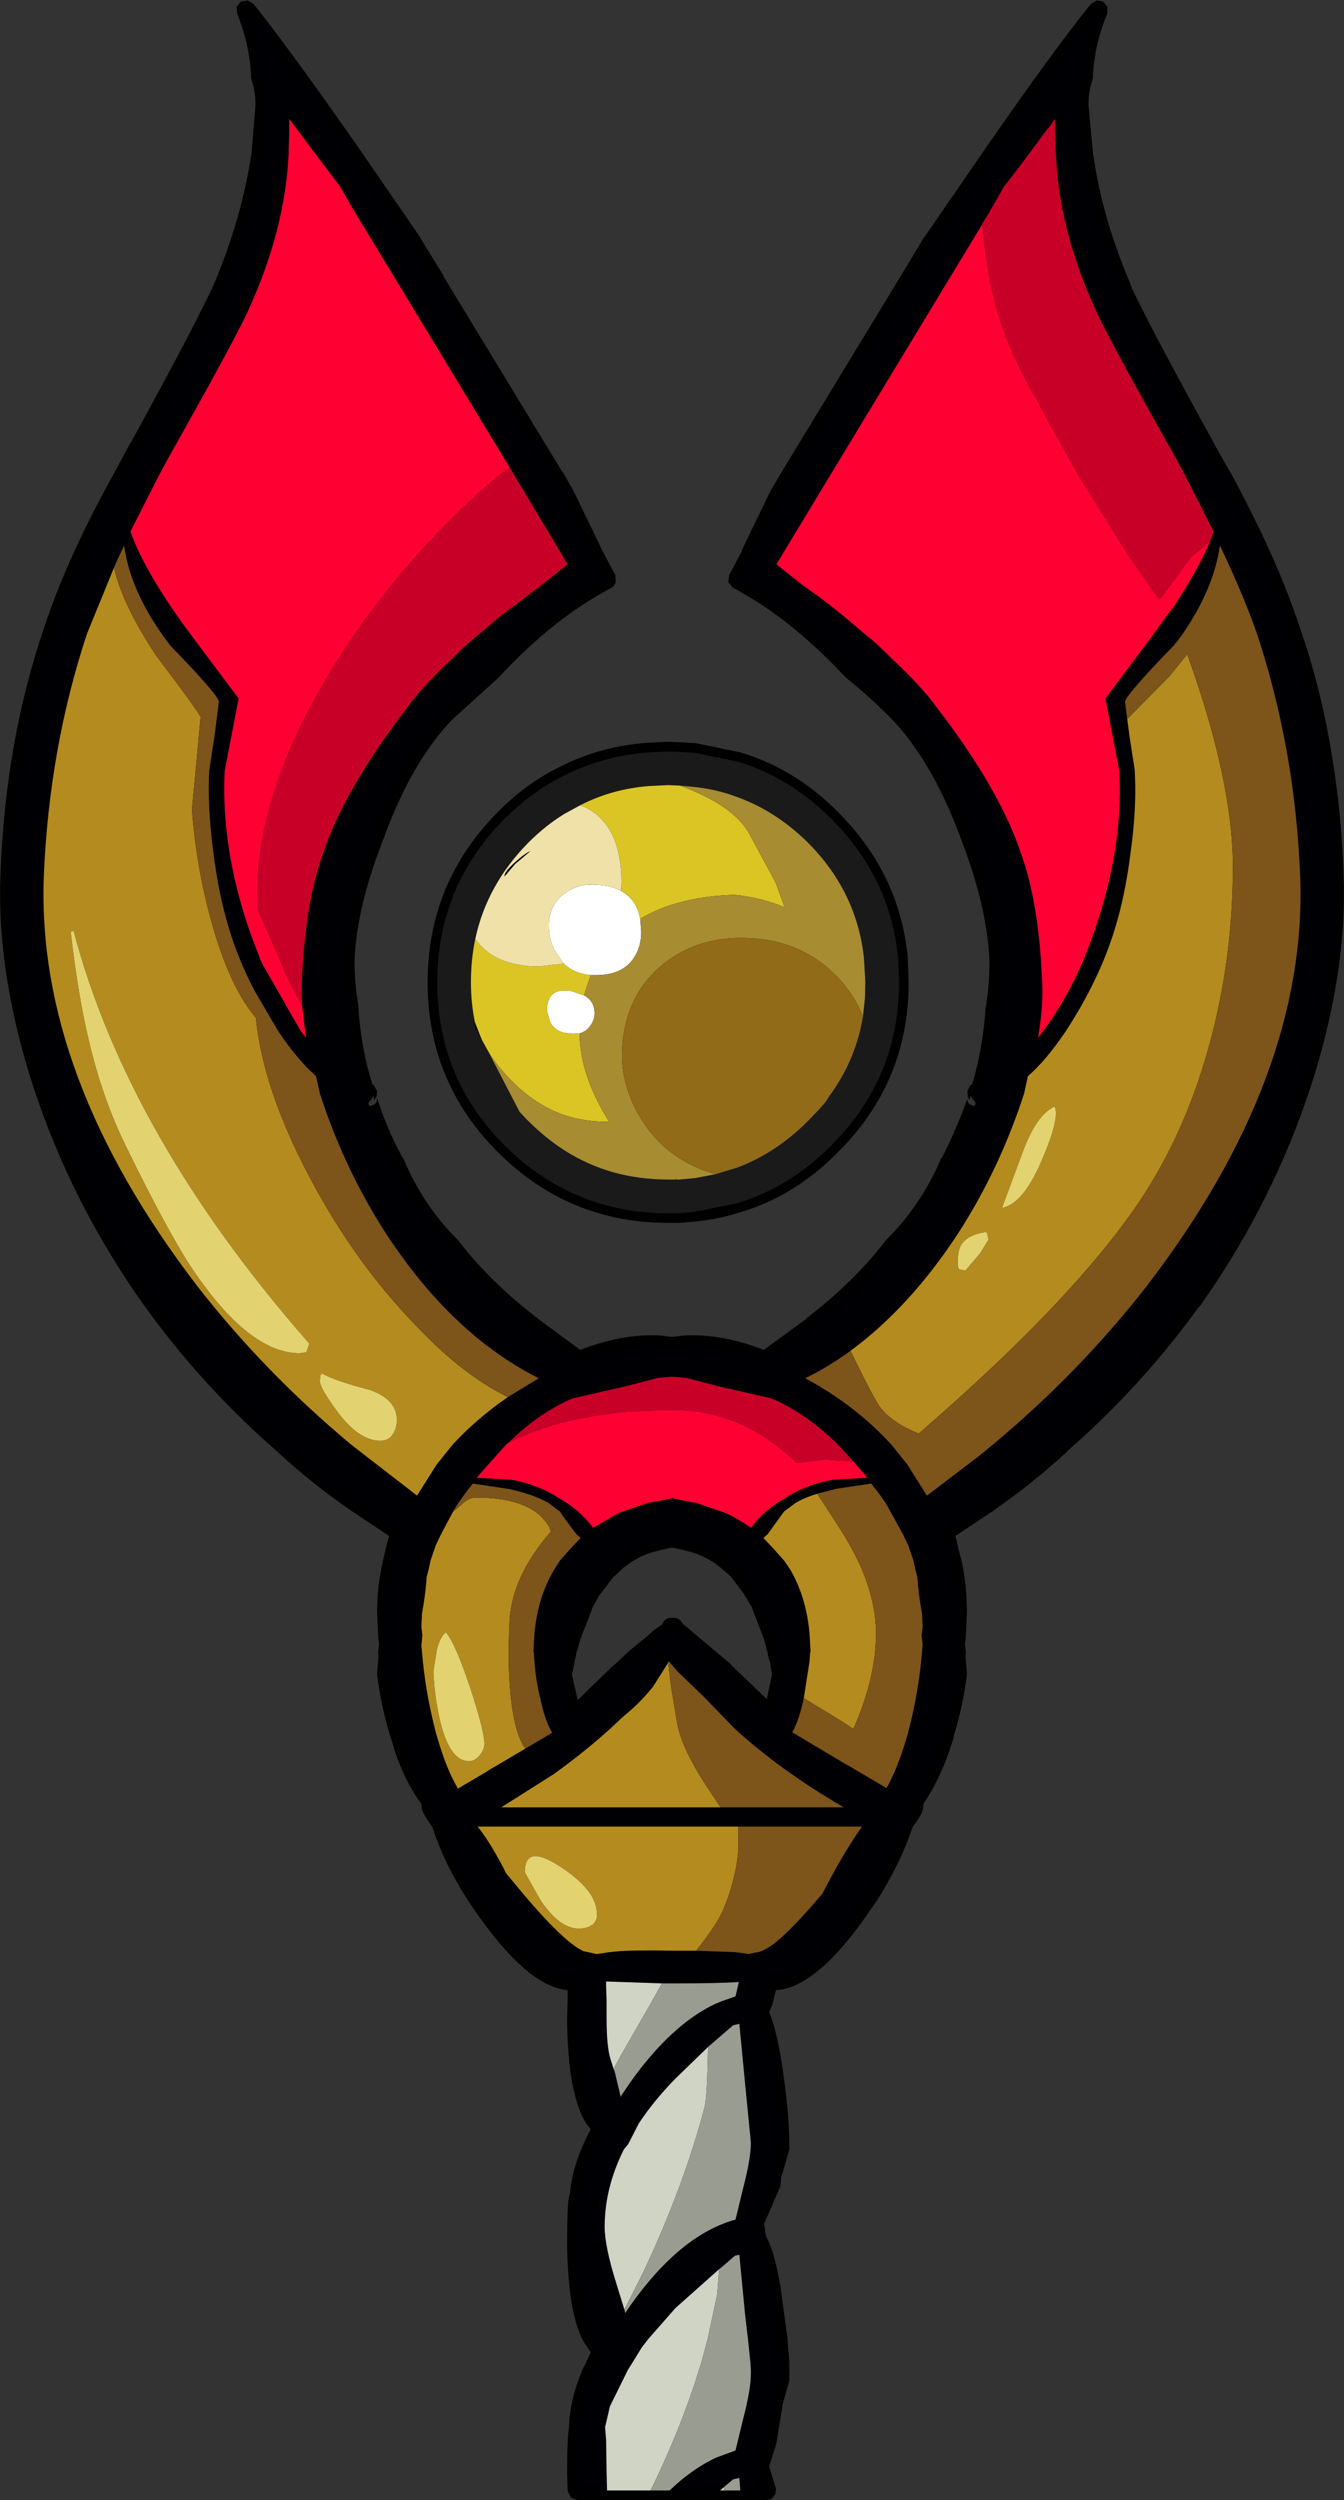 <?xml version="1.0" encoding="UTF-8" standalone="no"?>
<svg xmlns:ffdec="https://www.free-decompiler.com/flash" xmlns:xlink="http://www.w3.org/1999/xlink" ffdec:objectType="shape" height="259.85px" width="139.7px" xmlns="http://www.w3.org/2000/svg">
  <rect width="100%" height="100%" fill="#333333" stroke="none"/>
  <g transform="matrix(1.0, 0.0, 0.0, 1.0, 78.55, 418.05)">
    <path d="M35.0 -409.75 Q34.55 -408.4 34.6 -407.05 L35.05 -402.25 35.05 -402.2 Q36.0 -395.4 38.95 -388.55 L38.9 -388.55 Q40.75 -384.45 47.6 -372.05 L47.55 -372.1 49.1 -369.35 49.25 -369.1 49.35 -368.95 Q54.1 -360.2 56.45 -353.15 58.85 -346.35 60.0 -338.85 60.9 -333.2 61.1 -327.2 L61.1 -327.15 Q61.5 -317.65 58.15 -306.55 54.1 -293.45 46.1 -282.2 L46.05 -282.2 Q40.05 -273.9 32.3 -267.15 L32.35 -267.15 Q28.75 -263.85 24.65 -261.0 L20.75 -258.4 20.95 -257.7 20.9 -257.75 21.35 -256.0 21.35 -256.05 21.55 -255.1 21.55 -255.05 Q21.95 -252.9 21.95 -250.55 L21.85 -248.05 21.75 -247.1 21.85 -246.3 21.8 -245.85 21.85 -245.5 21.95 -244.15 21.95 -244.0 Q21.55 -240.7 20.55 -237.5 L20.6 -237.5 20.0 -235.7 Q18.85 -232.6 17.45 -230.6 L17.4 -230.3 Q17.5 -229.7 16.3 -228.15 15.05 -224.35 12.5 -220.35 L10.95 -218.15 Q6.0 -211.4 2.1 -211.2 L1.75 -209.8 1.75 -209.75 1.4 -208.9 Q2.05 -207.45 2.6 -204.25 3.5 -198.8 3.5 -194.9 L3.5 -194.65 2.65 -191.7 2.55 -190.75 1.9 -189.3 0.85 -186.85 0.9 -186.8 1.0 -186.2 0.95 -186.1 1.15 -185.45 Q1.95 -184.05 2.6 -180.25 L3.3 -175.0 3.3 -174.95 3.5 -172.55 3.5 -172.5 3.5 -171.7 3.5 -170.9 3.5 -170.65 2.8 -168.15 2.15 -164.1 1.4 -161.7 2.1 -159.4 2.05 -158.85 1.7 -158.35 1.15 -158.2 -18.55 -158.2 -19.2 -158.45 -19.55 -159.15 -19.6 -161.05 Q-19.6 -164.8 -19.4 -165.75 -19.35 -168.7 -17.85 -172.1 L-17.85 -172.05 -17.4 -173.0 -17.15 -173.55 -17.7 -174.4 -17.7 -174.35 Q-18.7 -175.9 -19.2 -179.1 -19.6 -182.0 -19.6 -185.05 -19.6 -188.8 -19.4 -189.75 L-19.3 -190.1 Q-19.05 -193.15 -17.15 -196.75 -18.55 -198.25 -19.2 -202.3 -19.6 -205.2 -19.6 -208.25 L-19.55 -210.1 -19.55 -210.15 -19.55 -211.2 Q-23.4 -211.55 -28.25 -218.15 -32.05 -223.25 -33.6 -228.15 -34.8 -229.75 -34.7 -230.3 L-34.75 -230.55 Q-36.25 -232.55 -37.4 -235.7 L-37.95 -237.5 Q-38.95 -240.7 -39.35 -244.0 L-39.35 -244.15 -39.25 -245.5 -39.2 -245.85 -39.25 -246.3 -39.15 -247.1 -39.25 -248.05 -39.35 -250.55 Q-39.35 -252.9 -38.9 -255.05 L-38.9 -255.1 -38.7 -256.05 -38.7 -256.0 -38.3 -257.75 -38.3 -257.7 -38.1 -258.4 -42.0 -261.0 Q-46.15 -263.85 -49.7 -267.15 -57.45 -273.9 -63.45 -282.2 -71.5 -293.45 -75.55 -306.55 -78.9 -317.65 -78.5 -327.15 -78.0 -341.15 -73.85 -353.15 -71.5 -360.2 -66.65 -368.95 L-64.95 -372.1 -64.95 -372.05 Q-58.15 -384.45 -56.3 -388.55 -53.4 -395.4 -52.4 -402.2 L-52.0 -407.0 -52.0 -407.05 Q-51.95 -408.4 -52.4 -409.75 L-52.45 -410.0 Q-52.55 -413.25 -53.9 -416.65 L-53.95 -417.35 -53.5 -417.9 -52.8 -418.0 -52.2 -417.65 Q-48.55 -413.1 -41.25 -402.65 L-34.85 -393.35 -34.85 -393.3 -32.45 -389.4 -32.5 -389.4 -20.1 -369.0 -20.05 -369.0 -18.9 -366.95 -18.85 -366.85 -16.0 -360.95 -15.9 -360.75 -14.6 -358.3 -14.55 -357.55 Q-14.65 -357.15 -15.0 -356.95 -20.95 -353.85 -26.65 -347.7 L-26.75 -347.6 -31.55 -343.25 Q-35.65 -339.0 -38.55 -331.25 L-38.55 -331.2 Q-41.45 -324.0 -41.7 -318.25 L-41.7 -318.2 Q-41.7 -315.8 -41.3 -313.55 L-41.3 -313.45 Q-41.05 -309.2 -39.85 -305.35 L-39.7 -305.25 -39.35 -304.65 -39.4 -304.15 -39.4 -304.1 -39.45 -304.05 -39.5 -303.95 -39.65 -303.7 -39.7 -304.15 -40.5 -303.1 -40.15 -303.1 Q-39.3 -303.2 -39.35 -303.9 -38.35 -300.75 -36.75 -297.8 L-36.6 -297.6 Q-34.6 -292.8 -31.0 -289.2 L-30.9 -289.1 Q-27.65 -284.85 -22.7 -281.05 L-22.65 -281.0 -18.25 -277.75 Q-13.8 -279.45 -10.0 -279.25 L-9.95 -279.25 -8.7 -279.1 -7.4 -279.25 Q-3.6 -279.45 0.85 -277.75 L5.3 -281.0 5.3 -281.05 Q10.25 -284.85 13.5 -289.1 L13.6 -289.2 Q17.2 -292.8 19.25 -297.6 L19.4 -297.8 Q20.9 -300.75 22.0 -303.85 21.95 -303.2 22.8 -303.1 L23.1 -303.1 22.3 -304.15 22.25 -303.7 22.1 -303.95 22.05 -304.05 22.05 -304.1 22.05 -304.15 22.0 -304.65 22.3 -305.25 22.5 -305.35 Q23.65 -309.2 23.9 -313.45 L23.95 -313.55 Q24.3 -315.8 24.3 -318.2 24.05 -323.95 21.2 -331.2 L21.2 -331.25 Q18.25 -339.0 14.2 -343.25 11.9 -345.6 9.4 -347.6 L9.3 -347.7 Q3.55 -353.85 -2.35 -356.95 L-2.85 -357.55 -2.75 -358.3 -1.45 -360.75 -1.4 -360.95 1.45 -366.85 1.5 -366.95 2.7 -369.0 15.1 -389.4 17.45 -393.3 17.5 -393.35 23.9 -402.65 Q31.15 -413.1 34.85 -417.65 L35.45 -418.0 36.1 -417.9 36.55 -417.35 36.55 -416.65 Q35.15 -413.25 35.05 -410.0 L35.0 -409.75 M30.2 -406.5 L30.75 -406.45 30.9 -406.4 30.8 -406.5 30.3 -406.85 30.2 -406.5 M15.9 -315.95 Q15.9 -305.6 8.55 -298.3 4.1 -293.75 -1.6 -292.05 -3.8 -291.35 -6.15 -291.1 L-7.85 -290.95 -7.9 -290.95 -9.1 -290.95 Q-15.25 -290.95 -20.35 -293.55 -23.85 -295.35 -26.8 -298.3 -34.1 -305.6 -34.1 -315.95 -34.1 -326.3 -26.8 -333.65 -23.85 -336.65 -20.35 -338.35 -16.15 -340.5 -11.2 -340.85 L-9.1 -340.95 -7.9 -340.9 -7.8 -340.9 -6.2 -340.8 -1.6 -339.85 Q4.1 -338.15 8.55 -333.65 14.95 -327.25 15.8 -318.6 L15.8 -318.55 15.9 -315.95 M0.8 -247.85 L-0.3 -250.7 -0.4 -251.0 -1.15 -252.25 -1.15 -252.3 -2.6 -254.2 -3.75 -255.2 Q-5.4 -256.5 -7.4 -256.9 L-7.5 -256.95 -8.7 -257.2 -9.85 -256.95 -10.0 -256.9 Q-12.0 -256.5 -13.6 -255.2 L-13.65 -255.2 -14.7 -254.2 -14.75 -254.2 -16.2 -252.3 -16.25 -252.25 -16.95 -251.0 -17.05 -250.7 -18.15 -247.85 -18.2 -247.75 -18.65 -246.2 -18.7 -245.9 -18.85 -245.2 -18.85 -245.15 -19.1 -244.0 -18.5 -241.35 -14.75 -245.0 -14.7 -245.0 -13.15 -246.45 -10.8 -248.4 -10.8 -248.45 -9.75 -249.2 -9.5 -249.6 Q-9.2 -249.9 -8.8 -249.9 L-8.65 -249.9 -8.5 -249.9 Q-8.1 -249.9 -7.8 -249.6 L-7.55 -249.25 -2.55 -245.05 -2.55 -245.0 1.15 -241.45 1.7 -244.0 1.5 -245.15 1.5 -245.2 1.3 -245.9 1.25 -246.2 0.85 -247.75 0.8 -247.85 M-48.15 -406.5 L-48.15 -406.45 -48.25 -406.4 -48.15 -406.45 -48.1 -406.45 -47.6 -406.5 -47.7 -406.85 -48.15 -406.5 M-7.75 -294.75 L-8.3 -296.15 -8.85 -294.8 -8.35 -294.55 -7.75 -294.75 M-17.05 -250.85 L-17.0 -250.95 -17.0 -250.9 -17.05 -250.85 M-0.35 -250.85 L-0.35 -250.9 -0.4 -250.95 -0.35 -250.85" fill="#000000" fill-rule="evenodd" stroke="none"/>
    <path d="M-15.45 -159.2 L-18.55 -159.2 -18.6 -161.05 Q-18.6 -165.0 -18.4 -165.7 -18.35 -168.45 -16.95 -171.7 L-16.55 -172.5 -15.9 -173.85 Q-16.45 -174.15 -16.85 -174.9 -17.75 -176.3 -18.2 -179.25 -18.6 -182.1 -18.6 -185.05 -18.6 -189.0 -18.4 -189.7 L-18.35 -189.9 Q-18.05 -193.1 -15.9 -197.05 -17.5 -198.0 -18.2 -202.45 -18.6 -205.3 -18.6 -208.25 L-18.55 -210.1 -18.5 -212.25 -19.0 -212.2 Q-22.65 -212.2 -27.45 -218.75 -31.2 -223.8 -32.7 -228.65 -33.7 -229.9 -33.7 -230.3 L-33.45 -230.5 Q-35.15 -232.5 -36.45 -236.05 L-37.0 -237.8 Q-37.95 -240.9 -38.35 -244.15 L-38.25 -245.4 -38.2 -245.9 -38.25 -246.3 -38.15 -247.1 -38.25 -248.15 -38.35 -250.55 Q-38.35 -252.8 -37.95 -254.9 L-37.75 -255.85 -37.35 -257.45 -37.0 -258.6 -36.9 -258.8 Q-39.25 -260.25 -41.45 -261.85 -45.5 -264.65 -49.05 -267.9 -56.7 -274.55 -62.65 -282.8 -70.6 -293.9 -74.6 -306.85 -77.9 -317.8 -77.5 -327.15 -77.0 -340.95 -72.9 -352.85 -70.55 -359.8 -65.8 -368.5 L-64.1 -371.6 Q-57.25 -384.05 -55.4 -388.15 -52.4 -395.15 -51.4 -402.1 L-51.0 -407.0 Q-50.95 -408.5 -51.45 -410.05 -51.55 -413.45 -53.0 -417.05 -49.35 -412.5 -42.1 -402.1 L-35.7 -392.8 -33.35 -388.9 -20.95 -368.5 -19.75 -366.45 -16.9 -360.5 -16.85 -360.35 -15.5 -357.85 Q-21.55 -354.65 -27.4 -348.4 L-32.3 -343.95 Q-36.5 -339.6 -39.5 -331.6 -42.45 -324.15 -42.7 -318.25 -42.7 -315.75 -42.3 -313.4 -42.05 -308.8 -40.7 -304.65 -40.6 -304.5 -40.35 -304.5 L-40.5 -304.25 Q-40.35 -304.1 -40.5 -304.1 -39.35 -300.55 -37.6 -297.25 L-37.55 -297.2 Q-35.45 -292.25 -31.7 -288.5 -28.35 -284.15 -23.3 -280.25 L-18.35 -276.65 Q-13.85 -278.45 -10.05 -278.25 L-8.7 -278.1 -7.35 -278.25 Q-3.55 -278.45 0.95 -276.65 L5.9 -280.25 Q10.95 -284.15 14.3 -288.5 18.05 -292.25 20.15 -297.2 L20.2 -297.25 Q21.95 -300.55 23.1 -304.1 22.95 -304.1 23.1 -304.25 L22.95 -304.5 Q23.2 -304.5 23.3 -304.65 24.65 -308.8 24.9 -313.4 25.3 -315.75 25.3 -318.25 25.05 -324.15 22.1 -331.6 19.1 -339.6 14.9 -343.95 L10.0 -348.4 Q4.15 -354.65 -1.9 -357.85 L-0.55 -360.35 -0.5 -360.5 2.35 -366.45 3.55 -368.5 15.95 -388.9 18.3 -392.8 24.7 -402.1 Q31.95 -412.5 35.6 -417.05 34.15 -413.45 34.05 -410.05 33.55 -408.5 33.6 -407.0 L34.05 -402.1 Q35.0 -395.15 38.0 -388.15 39.85 -384.05 46.7 -371.6 L48.2 -368.9 48.45 -368.5 Q53.15 -359.8 55.5 -352.85 57.85 -346.1 59.0 -338.7 59.9 -333.1 60.1 -327.15 60.5 -317.8 57.2 -306.85 53.2 -293.9 45.25 -282.8 39.3 -274.55 31.65 -267.9 28.1 -264.65 24.05 -261.85 L19.5 -258.8 19.6 -258.6 19.95 -257.45 20.35 -255.85 20.55 -254.9 Q20.95 -252.8 20.95 -250.55 L20.85 -248.15 20.75 -247.1 20.85 -246.3 20.8 -245.9 20.85 -245.4 20.95 -244.15 Q20.55 -240.9 19.6 -237.8 L19.05 -236.05 Q17.75 -232.55 16.1 -230.55 L16.4 -230.3 Q16.4 -229.9 15.4 -228.65 14.2 -224.85 11.65 -220.9 L10.15 -218.75 Q5.35 -212.2 1.7 -212.2 L1.3 -212.2 1.15 -211.55 0.8 -210.1 0.3 -208.9 Q1.0 -207.55 1.6 -204.1 2.5 -198.75 2.5 -194.9 L1.65 -191.85 1.55 -191.0 0.95 -189.7 Q0.1 -187.25 -0.5 -186.65 L-0.5 -186.6 0.0 -186.4 -0.2 -186.2 0.25 -185.0 Q1.0 -183.7 1.6 -180.1 L2.3 -174.9 2.5 -172.5 2.5 -171.7 2.5 -170.9 1.8 -168.3 1.15 -164.35 0.3 -161.7 1.15 -159.2 -1.6 -159.2 -1.7 -160.5 -2.35 -160.35 -3.3 -159.55 -3.7 -159.2 -8.95 -159.2 Q-6.6 -161.45 -4.15 -162.6 L-2.1 -163.35 -1.3 -166.65 Q-0.5 -169.7 -0.5 -171.35 L-0.5 -171.7 -0.55 -172.5 -0.8 -174.9 -1.1 -177.45 -1.7 -183.7 -2.15 -183.6 -2.8 -183.05 -2.9 -182.95 -3.55 -182.4 -3.8 -182.2 -8.35 -178.15 -11.2 -174.9 -11.85 -174.05 -12.8 -172.5 -13.3 -171.7 -15.15 -167.95 -15.65 -165.8 -15.65 -165.7 -15.55 -164.45 -15.5 -161.15 -15.45 -159.2 M47.25 -361.85 L47.6 -362.8 44.7 -368.5 44.5 -368.9 43.6 -370.55 Q36.5 -383.15 35.25 -386.0 31.5 -394.3 31.2 -402.1 L31.15 -402.6 31.1 -405.7 30.55 -404.9 30.4 -404.75 27.2 -400.45 25.8 -398.65 24.6 -396.55 23.95 -395.45 23.55 -394.8 23.55 -394.75 7.65 -368.5 2.15 -359.4 4.85 -357.25 Q7.1 -355.7 9.15 -354.0 L12.6 -351.1 14.25 -349.5 Q17.25 -346.7 18.95 -344.35 25.45 -335.85 27.6 -329.25 29.5 -324.05 29.8 -315.35 29.85 -313.2 29.35 -310.2 32.8 -314.5 35.0 -320.7 37.95 -328.9 37.85 -336.5 L37.8 -337.9 36.35 -345.45 41.1 -351.8 42.95 -354.35 43.2 -354.65 43.35 -354.85 Q45.95 -358.75 47.25 -361.85 M30.7 -406.4 L31.05 -406.7 31.1 -406.95 30.7 -406.4 M9.85 -277.65 Q7.6 -276.0 5.15 -274.8 10.35 -272.0 14.1 -267.9 L15.75 -265.85 17.8 -262.6 23.25 -266.75 24.65 -267.9 Q33.7 -275.45 40.7 -284.45 57.35 -306.2 56.6 -326.9 56.4 -331.8 55.75 -336.5 54.6 -344.65 52.1 -352.2 50.6 -356.45 48.25 -361.35 47.6 -356.75 44.2 -351.9 L43.45 -350.95 Q38.35 -345.7 38.4 -345.1 L38.4 -345.0 38.55 -343.85 38.85 -341.55 39.4 -338.0 39.45 -336.5 Q39.5 -333.35 39.0 -329.7 38.45 -325.1 37.3 -321.4 35.7 -316.2 32.25 -310.9 30.2 -307.85 28.3 -306.2 L27.9 -304.4 Q25.4 -296.65 21.1 -289.95 16.05 -282.2 9.85 -277.65 M-25.7 -268.1 L-25.95 -267.9 -28.45 -265.1 -29.0 -264.45 -25.4 -264.25 Q-23.05 -263.85 -20.95 -262.65 L-19.65 -261.85 Q-17.95 -260.7 -16.9 -259.25 L-14.25 -260.8 -11.2 -261.85 -10.6 -261.95 -8.8 -262.3 -8.8 -262.35 -8.7 -262.35 -8.6 -262.35 -8.6 -262.3 -6.8 -261.95 -6.2 -261.85 -3.15 -260.8 Q-1.75 -260.15 -0.5 -259.25 0.55 -260.7 2.25 -261.85 L3.55 -262.65 Q5.05 -263.5 6.65 -263.95 L8.0 -264.25 11.45 -264.45 11.6 -264.45 11.2 -264.95 11.05 -265.1 10.15 -266.15 8.55 -267.9 Q5.25 -271.15 1.65 -272.7 L-3.6 -273.9 -7.3 -274.85 -8.6 -274.95 -8.8 -274.95 -10.1 -274.85 -13.8 -273.9 -19.05 -272.7 Q-22.55 -271.2 -25.7 -268.1 M5.0 -241.55 L4.95 -241.35 Q4.5 -239.25 3.8 -238.0 L9.25 -234.75 9.7 -234.5 13.6 -232.2 Q14.75 -234.25 15.65 -237.3 L15.8 -237.8 Q16.8 -241.55 17.2 -245.4 L17.35 -247.05 17.25 -248.05 17.25 -248.15 17.3 -248.45 17.3 -248.5 17.35 -248.95 17.35 -249.1 17.3 -249.95 17.3 -250.25 Q16.9 -252.5 16.8 -254.15 L16.6 -254.9 16.4 -255.85 15.85 -257.45 15.3 -258.6 13.5 -261.85 12.6 -263.1 12.0 -263.85 8.3 -263.3 8.15 -263.25 6.4 -262.8 Q5.1 -262.4 4.15 -261.85 L2.95 -260.95 1.25 -258.6 0.8 -258.2 1.75 -257.2 2.95 -255.85 3.6 -254.9 Q5.3 -251.95 5.6 -248.15 L5.7 -246.45 5.65 -246.2 5.6 -245.4 5.0 -241.55 M0.5 -251.4 L-0.3 -252.8 -1.9 -254.9 -3.15 -256.0 Q-4.95 -257.45 -7.2 -257.9 L-8.7 -258.2 -10.2 -257.9 Q-12.45 -257.45 -14.25 -256.0 L-15.45 -254.9 -17.1 -252.8 -17.9 -251.4 -17.95 -251.2 -19.15 -248.15 -19.65 -246.35 -19.65 -246.2 -19.85 -245.4 -20.1 -243.95 -19.0 -239.5 -14.05 -244.3 -12.5 -245.7 -10.2 -247.65 -9.05 -248.5 -8.8 -248.7 -8.8 -248.9 -8.65 -248.8 -8.5 -248.9 -8.5 -248.7 -8.2 -248.5 -3.25 -244.3 1.65 -239.6 2.7 -243.95 2.45 -245.4 2.25 -246.2 2.25 -246.35 1.75 -248.15 0.55 -251.2 0.5 -251.4 M-6.2 -215.3 L-2.1 -215.15 -1.0 -215.0 -0.75 -214.95 -0.1 -215.1 Q0.65 -215.1 2.0 -216.1 3.8 -217.55 6.65 -220.9 L6.95 -221.25 Q9.1 -225.45 11.05 -228.2 L-1.8 -228.2 -28.9 -228.2 Q-27.7 -226.7 -26.3 -224.05 L-25.95 -223.35 -24.95 -222.15 Q-20.1 -216.25 -17.9 -215.25 L-17.2 -215.1 -16.55 -214.95 -15.2 -215.15 -15.15 -215.15 Q-13.4 -215.4 -8.65 -215.3 L-7.8 -215.3 -6.2 -215.3 M-48.5 -406.95 L-48.45 -406.7 -48.1 -406.4 -48.5 -406.95 M-25.6 -369.5 L-42.0 -396.55 -43.2 -398.65 -45.8 -402.1 -48.5 -405.7 Q-48.45 -404.2 -48.55 -402.6 L-48.55 -402.1 Q-48.9 -394.3 -52.65 -386.0 -53.9 -383.15 -61.0 -370.55 L-62.1 -368.5 -65.0 -362.8 Q-63.35 -358.25 -58.5 -351.8 L-53.75 -345.45 -55.2 -337.9 Q-55.6 -329.65 -52.4 -320.7 L-51.5 -318.35 -51.25 -317.8 -47.3 -310.9 -46.75 -310.2 -47.15 -313.55 -47.2 -315.35 Q-46.9 -324.05 -45.0 -329.25 -42.85 -335.85 -36.35 -344.35 -34.65 -346.7 -31.65 -349.5 L-30.0 -351.1 -26.55 -354.0 -22.25 -357.25 -19.55 -359.4 -25.0 -368.5 -25.6 -369.5 M-25.75 -272.85 L-22.55 -274.8 Q-31.6 -279.35 -38.5 -289.95 -42.8 -296.65 -45.3 -304.4 L-45.7 -306.2 Q-47.6 -307.85 -49.65 -310.9 L-52.1 -315.1 Q-53.75 -318.25 -54.7 -321.4 -55.85 -325.1 -56.4 -329.7 -57.0 -334.25 -56.8 -338.0 L-56.25 -341.55 -55.8 -345.1 Q-55.75 -345.7 -60.85 -350.95 -64.95 -356.3 -65.65 -361.35 L-66.45 -359.65 -66.6 -359.3 -69.5 -352.2 Q-73.45 -340.3 -74.0 -326.9 -74.75 -306.2 -58.1 -284.45 -51.1 -275.45 -42.05 -267.9 L-35.2 -262.6 -33.15 -265.85 -31.5 -267.9 Q-28.95 -270.65 -25.75 -272.85 M-23.95 -236.3 L-21.15 -237.95 Q-21.9 -239.2 -22.35 -241.35 -22.85 -243.3 -23.0 -245.4 L-23.05 -246.2 -23.1 -246.45 -23.0 -248.15 Q-22.7 -251.95 -20.95 -254.9 L-20.35 -255.85 -19.15 -257.2 -18.2 -258.2 -18.65 -258.6 -19.95 -260.35 -20.35 -260.95 -21.55 -261.85 Q-23.15 -262.75 -25.7 -263.3 L-29.4 -263.85 -30.0 -263.1 -30.9 -261.85 -31.45 -260.95 -32.7 -258.6 -33.25 -257.45 -33.8 -255.85 -34.0 -254.9 -34.2 -254.15 Q-34.3 -252.5 -34.7 -250.25 L-34.7 -249.95 -34.75 -249.1 -34.75 -248.95 -34.7 -248.5 -34.7 -248.45 -34.65 -248.15 -34.65 -248.05 -34.75 -247.05 -34.6 -245.4 Q-34.2 -241.55 -33.2 -237.8 L-33.05 -237.3 Q-32.15 -234.2 -30.95 -232.15 L-28.15 -233.8 -27.6 -234.15 -27.0 -234.5 -26.4 -234.85 -23.95 -236.3 M-3.65 -230.2 L9.15 -230.2 Q2.55 -234.05 -2.15 -238.35 L-5.4 -241.7 -8.15 -244.35 -9.05 -245.4 -9.1 -245.25 -9.5 -244.6 -10.7 -242.7 -11.0 -242.35 Q-12.2 -240.9 -13.7 -239.7 L-15.15 -238.35 Q-17.8 -235.95 -21.0 -233.65 L-26.45 -230.2 -3.65 -230.2 M-14.75 -202.95 L-14.7 -202.85 -14.65 -202.7 -14.6 -202.5 -14.1 -200.4 -14.05 -200.1 -14.0 -200.2 -13.05 -201.6 Q-8.75 -207.65 -4.15 -209.8 L-3.4 -210.1 -2.1 -210.55 -1.75 -212.05 Q-3.7 -211.9 -8.4 -211.9 L-8.65 -211.9 -8.9 -211.9 -9.75 -211.9 -15.55 -212.1 -15.55 -211.65 -15.5 -210.1 -15.5 -208.35 Q-15.5 -205.35 -15.1 -204.05 L-14.75 -202.95 M-13.65 -178.0 L-13.55 -177.65 -13.05 -178.4 Q-7.8 -185.8 -2.1 -187.35 L-1.3 -190.65 Q-0.5 -193.7 -0.5 -195.35 L-1.1 -201.45 -1.7 -207.7 -2.35 -207.55 -4.95 -205.3 -8.35 -202.0 Q-10.6 -199.7 -12.15 -197.35 L-13.25 -195.2 -13.7 -194.65 Q-15.7 -190.65 -15.7 -186.6 -15.7 -184.6 -14.5 -180.75 L-13.65 -178.0" fill="#000004" fill-rule="evenodd" stroke="none"/>
    <path d="M-14.0 -325.45 Q-12.4 -324.6 -12.0 -322.55 L-11.9 -321.2 Q-11.9 -319.7 -12.6 -318.6 -13.75 -316.7 -16.6 -316.7 L-17.15 -316.7 Q-18.85 -316.85 -19.9 -317.85 L-19.95 -317.9 -20.9 -319.25 Q-21.5 -320.5 -21.5 -321.8 -21.5 -323.9 -20.0 -325.1 L-19.9 -325.15 Q-18.6 -326.2 -16.7 -326.1 -15.05 -326.05 -14.0 -325.45 M-17.85 -314.6 Q-16.75 -314.0 -16.75 -312.75 -16.75 -312.05 -17.15 -311.5 -17.55 -310.85 -18.3 -310.65 L-19.0 -310.6 -19.9 -310.7 Q-20.95 -310.95 -21.4 -311.9 L-21.7 -313.0 Q-21.7 -315.1 -19.9 -315.1 L-19.2 -315.05 -17.85 -314.6" fill="#ffffff" fill-rule="evenodd" stroke="none"/>
    <path d="M38.55 -343.85 L38.65 -343.35 43.0 -347.75 44.85 -350.05 Q47.55 -342.55 48.7 -336.5 49.6 -331.8 49.6 -328.0 49.6 -318.8 47.35 -310.2 44.8 -300.4 39.7 -292.9 32.95 -283.0 17.8 -269.8 L16.95 -269.05 Q14.3 -270.1 13.0 -271.7 12.4 -272.45 10.2 -276.95 L9.85 -277.65 Q16.05 -282.2 21.1 -289.95 25.4 -296.65 27.9 -304.4 L28.3 -306.2 Q30.2 -307.85 32.25 -310.9 35.7 -316.2 37.3 -321.4 38.45 -325.1 39.0 -329.7 39.5 -333.35 39.45 -336.5 L39.4 -338.0 38.85 -341.55 38.55 -343.85 M21.2 -286.1 L21.8 -286.0 23.3 -287.75 24.2 -289.2 24.05 -289.9 23.9 -290.0 Q22.0 -289.7 21.35 -288.65 21.0 -288.05 21.0 -286.8 21.0 -286.2 21.2 -286.1 M31.2 -302.3 Q31.2 -303.3 30.8 -302.9 29.1 -301.95 27.75 -298.3 L25.6 -292.5 Q27.75 -292.9 29.65 -297.25 31.2 -300.8 31.2 -302.3 M5.0 -241.55 L5.6 -245.4 5.65 -246.2 5.7 -246.45 5.6 -248.15 Q5.3 -251.95 3.6 -254.9 L2.95 -255.85 1.75 -257.2 0.8 -258.2 1.25 -258.6 2.95 -260.95 4.15 -261.85 Q5.1 -262.4 6.4 -262.8 L8.6 -259.4 Q10.1 -257.1 11.05 -254.9 12.5 -251.4 12.5 -248.3 12.5 -243.65 10.15 -238.35 L8.7 -239.3 5.0 -241.55 M-6.2 -215.3 L-7.8 -215.3 -8.65 -215.3 Q-13.4 -215.4 -15.15 -215.15 L-15.2 -215.15 -16.55 -214.95 -17.2 -215.1 -17.9 -215.25 Q-20.1 -216.25 -24.95 -222.15 L-25.95 -223.35 -26.3 -224.05 Q-27.7 -226.7 -28.9 -228.2 L-1.8 -228.2 -1.8 -225.85 Q-1.95 -223.65 -2.85 -220.9 L-3.2 -220.0 Q-3.85 -218.2 -6.2 -215.3 M-66.6 -359.3 L-66.7 -359.05 Q-65.85 -355.25 -62.35 -349.95 -57.7 -343.8 -57.7 -343.5 L-58.6 -333.9 Q-58.1 -327.35 -56.3 -321.3 -54.5 -315.25 -51.95 -312.25 -51.1 -303.65 -44.7 -292.7 -40.6 -285.7 -35.2 -280.15 -30.35 -275.05 -25.75 -272.85 -28.95 -270.65 -31.5 -267.9 L-33.15 -265.85 -35.2 -262.6 -42.05 -267.9 Q-51.1 -275.45 -58.1 -284.45 -74.75 -306.2 -74.0 -326.9 -73.45 -340.3 -69.5 -352.2 L-66.6 -359.3 M-71.2 -321.2 Q-70.45 -314.7 -69.35 -310.05 -67.95 -304.0 -65.5 -299.0 -61.1 -290.0 -58.65 -286.3 -52.7 -277.4 -47.4 -277.4 L-46.7 -277.5 -46.6 -277.8 -46.4 -278.4 Q-65.25 -299.9 -70.9 -321.3 L-71.2 -321.2 M-31.45 -260.95 L-30.65 -261.6 Q-29.85 -262.4 -29.1 -262.4 -23.15 -262.4 -21.45 -259.3 L-21.3 -258.9 -20.9 -259.3 Q-22.9 -257.1 -24.05 -254.9 -25.6 -251.9 -25.6 -249.0 -25.8 -245.5 -25.5 -242.1 -25.1 -237.9 -23.95 -236.3 L-26.4 -234.85 -27.0 -234.5 -27.6 -234.15 -28.15 -233.8 -30.95 -232.15 Q-32.15 -234.2 -33.05 -237.3 L-33.2 -237.8 Q-34.2 -241.55 -34.6 -245.4 L-34.75 -247.05 -34.65 -248.05 -34.65 -248.15 -34.7 -248.45 -34.7 -248.5 -34.75 -248.95 -34.75 -249.1 -34.7 -249.95 -34.7 -250.25 Q-34.3 -252.5 -34.2 -254.15 L-34.0 -254.9 -33.8 -255.85 -33.25 -257.45 -32.7 -258.6 -31.45 -260.95 M-39.0 -268.3 Q-38.15 -268.3 -37.7 -269.0 -37.3 -269.6 -37.3 -270.5 -37.3 -272.6 -40.15 -273.6 -43.65 -274.5 -45.1 -275.3 L-45.25 -275.1 -45.3 -274.5 Q-45.3 -273.8 -43.5 -271.35 -41.25 -268.3 -39.0 -268.3 M-9.1 -245.25 L-8.8 -242.75 -8.2 -239.15 Q-7.8 -236.45 -4.95 -232.15 L-3.65 -230.2 -26.45 -230.2 -21.0 -233.65 Q-17.8 -235.95 -15.15 -238.35 L-13.7 -239.7 Q-12.2 -240.9 -11.0 -242.35 L-10.7 -242.7 -9.5 -244.6 -9.1 -245.25 M-21.0 -224.45 Q-24.0 -226.2 -24.0 -223.45 L-22.4 -220.6 Q-20.4 -217.6 -18.4 -217.6 -17.5 -217.6 -17.0 -218.0 L-16.95 -218.0 Q-16.5 -218.4 -16.5 -219.05 -16.5 -219.95 -17.0 -220.9 -17.9 -222.45 -20.25 -224.0 L-21.0 -224.45 M-28.2 -236.8 Q-28.2 -238.1 -29.65 -242.55 -31.2 -247.2 -32.2 -248.4 -32.8 -247.95 -33.15 -246.55 L-33.5 -244.35 Q-33.4 -241.95 -32.9 -239.6 -31.9 -235.0 -29.8 -235.0 -29.2 -235.0 -28.7 -235.6 -28.2 -236.2 -28.2 -236.8" fill="#b48b1f" fill-rule="evenodd" stroke="none"/>
    <path d="M31.2 -302.3 Q31.2 -300.8 29.65 -297.25 27.75 -292.9 25.6 -292.5 L27.75 -298.3 Q29.1 -301.95 30.8 -302.9 31.2 -303.3 31.2 -302.3 M21.2 -286.1 Q21.0 -286.2 21.0 -286.8 21.0 -288.05 21.35 -288.65 22.0 -289.7 23.9 -290.0 L24.05 -289.9 24.2 -289.2 23.3 -287.75 21.8 -286.0 21.2 -286.1 M-71.2 -321.2 L-70.9 -321.3 Q-65.25 -299.9 -46.4 -278.4 L-46.6 -277.8 -46.7 -277.5 -47.4 -277.4 Q-52.7 -277.4 -58.65 -286.3 -61.1 -290.0 -65.5 -299.0 -67.95 -304.0 -69.35 -310.05 -70.45 -314.7 -71.2 -321.2 M-39.0 -268.3 Q-41.25 -268.3 -43.5 -271.35 -45.3 -273.8 -45.3 -274.5 L-45.25 -275.1 -45.1 -275.3 Q-43.65 -274.5 -40.15 -273.6 -37.3 -272.6 -37.3 -270.5 -37.3 -269.6 -37.7 -269.0 -38.15 -268.3 -39.0 -268.3 M-28.2 -236.8 Q-28.2 -236.2 -28.7 -235.6 -29.2 -235.0 -29.8 -235.0 -31.9 -235.0 -32.9 -239.6 -33.4 -241.95 -33.5 -244.35 L-33.15 -246.55 Q-32.8 -247.95 -32.2 -248.4 -31.2 -247.2 -29.65 -242.55 -28.2 -238.1 -28.2 -236.8 M-21.0 -224.45 L-20.25 -224.0 Q-17.9 -222.45 -17.0 -220.9 -16.5 -219.95 -16.5 -219.05 -16.5 -218.4 -16.95 -218.0 L-17.0 -218.0 Q-17.5 -217.6 -18.4 -217.6 -20.4 -217.6 -22.4 -220.6 L-24.0 -223.45 Q-24.0 -226.2 -21.0 -224.45" fill="#e2d370" fill-rule="evenodd" stroke="none"/>
    <path d="M9.85 -277.65 L10.2 -276.95 Q12.4 -272.45 13.0 -271.7 14.3 -270.1 16.95 -269.05 L17.8 -269.8 Q32.95 -283.0 39.7 -292.9 44.8 -300.4 47.35 -310.2 49.6 -318.8 49.6 -328.0 49.6 -331.8 48.7 -336.5 47.55 -342.55 44.85 -350.05 L43.0 -347.75 38.65 -343.35 38.55 -343.85 38.4 -345.0 38.4 -345.1 Q38.35 -345.7 43.45 -350.95 L44.2 -351.9 Q47.6 -356.75 48.25 -361.35 50.6 -356.45 52.1 -352.2 54.6 -344.65 55.75 -336.5 56.4 -331.8 56.6 -326.9 57.35 -306.2 40.7 -284.45 33.7 -275.45 24.65 -267.9 L23.25 -266.75 17.8 -262.6 15.75 -265.85 14.1 -267.9 Q10.35 -272.0 5.15 -274.8 7.6 -276.0 9.85 -277.65 M6.4 -262.8 L8.15 -263.25 8.3 -263.3 12.0 -263.85 12.6 -263.1 13.5 -261.85 15.3 -258.6 15.85 -257.45 16.4 -255.85 16.6 -254.9 16.8 -254.15 Q16.9 -252.5 17.3 -250.25 L17.3 -249.95 17.35 -249.1 17.35 -248.95 17.3 -248.5 17.3 -248.45 17.25 -248.15 17.25 -248.05 17.35 -247.05 17.2 -245.4 Q16.8 -241.55 15.8 -237.8 L15.65 -237.3 Q14.75 -234.25 13.6 -232.2 L9.7 -234.5 9.25 -234.75 3.8 -238.0 Q4.5 -239.25 4.95 -241.35 L5.0 -241.55 8.7 -239.3 10.15 -238.35 Q12.5 -243.65 12.5 -248.3 12.5 -251.4 11.05 -254.9 10.1 -257.1 8.6 -259.4 L6.4 -262.8 M-1.8 -228.2 L11.05 -228.2 Q9.1 -225.45 6.95 -221.25 L6.65 -220.9 Q3.8 -217.55 2.0 -216.1 0.65 -215.1 -0.1 -215.1 L-0.75 -214.95 -1.0 -215.0 -2.1 -215.15 -6.2 -215.3 Q-3.85 -218.2 -3.2 -220.0 L-2.85 -220.9 Q-1.95 -223.65 -1.8 -225.85 L-1.8 -228.2 M-66.6 -359.3 L-66.45 -359.65 -65.65 -361.35 Q-64.95 -356.3 -60.85 -350.95 -55.75 -345.7 -55.8 -345.1 L-56.25 -341.55 -56.8 -338.0 Q-57.0 -334.25 -56.4 -329.7 -55.85 -325.1 -54.7 -321.4 -53.75 -318.25 -52.1 -315.1 L-49.65 -310.9 Q-47.6 -307.85 -45.7 -306.2 L-45.3 -304.4 Q-42.8 -296.65 -38.5 -289.95 -31.6 -279.35 -22.55 -274.8 L-25.75 -272.85 Q-30.35 -275.05 -35.2 -280.15 -40.6 -285.7 -44.7 -292.7 -51.1 -303.65 -51.95 -312.25 -54.5 -315.25 -56.3 -321.3 -58.1 -327.35 -58.6 -333.9 L-57.7 -343.5 Q-57.7 -343.8 -62.35 -349.95 -65.85 -355.25 -66.7 -359.05 L-66.6 -359.3 M-31.45 -260.95 L-30.9 -261.85 -30.0 -263.1 -29.4 -263.85 -25.7 -263.3 Q-23.15 -262.75 -21.55 -261.85 L-20.35 -260.95 -19.95 -260.35 -18.65 -258.6 -18.2 -258.2 -19.15 -257.2 -20.35 -255.85 -20.95 -254.9 Q-22.7 -251.95 -23.0 -248.15 L-23.1 -246.45 -23.05 -246.2 -23.0 -245.4 Q-22.85 -243.3 -22.35 -241.35 -21.9 -239.2 -21.15 -237.95 L-23.95 -236.3 Q-25.1 -237.9 -25.5 -242.1 -25.8 -245.5 -25.6 -249.0 -25.6 -251.9 -24.05 -254.9 -22.9 -257.1 -20.9 -259.3 L-21.3 -258.9 -21.45 -259.3 Q-23.15 -262.4 -29.1 -262.4 -29.85 -262.4 -30.65 -261.6 L-31.45 -260.95 M-3.65 -230.2 L-4.95 -232.15 Q-7.8 -236.45 -8.2 -239.15 L-8.8 -242.75 -9.1 -245.25 -9.05 -245.4 -8.15 -244.35 -5.4 -241.7 -2.15 -238.35 Q2.55 -234.05 9.15 -230.2 L-3.65 -230.2" fill="#7d541a" fill-rule="evenodd" stroke="none"/>
    <path d="M-7.9 -336.4 L-7.95 -336.4 -9.1 -336.45 -11.1 -336.35 Q-14.95 -336.05 -18.25 -334.35 L-19.9 -333.45 Q-21.85 -332.25 -23.6 -330.5 -27.95 -326.1 -29.15 -320.45 -29.6 -318.3 -29.6 -315.95 -29.6 -313.85 -29.2 -311.85 L-29.25 -311.9 -29.1 -311.2 -28.45 -309.95 -27.9 -308.95 -24.55 -302.5 -23.95 -301.85 -23.6 -301.5 Q-21.85 -299.75 -19.9 -298.5 -15.15 -295.45 -9.1 -295.45 L-8.95 -295.45 -8.45 -295.45 -8.2 -295.45 -7.9 -295.45 -6.3 -295.6 -4.2 -296.0 -1.9 -296.7 Q2.1 -298.2 5.4 -301.5 L6.65 -302.8 6.85 -303.05 7.05 -303.25 7.2 -303.45 7.35 -303.65 7.45 -303.8 7.6 -304.05 7.85 -304.4 8.0 -304.6 Q10.45 -308.15 11.15 -312.4 L11.35 -314.25 11.4 -315.95 11.25 -318.5 Q10.5 -325.4 5.4 -330.5 2.1 -333.75 -1.9 -335.2 -4.0 -336.0 -6.3 -336.25 L-7.9 -336.4 M14.9 -315.95 Q14.9 -306.0 7.85 -299.0 3.55 -294.65 -1.9 -293.0 L-6.3 -292.1 -7.9 -291.95 -9.1 -291.95 Q-15.0 -291.95 -19.9 -294.45 -23.25 -296.15 -26.1 -299.0 -33.1 -306.0 -33.1 -315.95 -33.1 -325.9 -26.1 -332.95 -23.25 -335.8 -19.9 -337.45 -15.85 -339.5 -11.1 -339.85 L-9.1 -339.95 -7.9 -339.9 -6.3 -339.8 -1.9 -338.9 Q3.55 -337.25 7.85 -332.95 14.0 -326.8 14.8 -318.5 L14.9 -315.95" fill="#1a1a1a" fill-rule="evenodd" stroke="none"/>
    <path d="M-15.45 -159.2 L-15.5 -161.15 -15.55 -164.45 -15.65 -165.7 -15.65 -165.8 -15.15 -167.95 -13.3 -171.7 -12.8 -172.5 -11.85 -174.05 -11.2 -174.9 -8.35 -178.15 -3.8 -182.2 -4.0 -179.6 -5.0 -174.9 -5.65 -172.5 -5.9 -171.7 Q-7.7 -165.9 -10.65 -159.75 L-10.95 -159.2 -15.45 -159.2 M-3.7 -159.2 L-3.3 -159.55 -3.3 -159.2 -3.7 -159.2 M-9.75 -211.9 L-10.75 -210.1 -14.05 -204.35 -14.75 -203.05 -14.75 -202.95 -15.1 -204.05 Q-15.5 -205.35 -15.5 -208.35 L-15.5 -210.1 -15.55 -211.65 -15.55 -212.1 -9.75 -211.9 M-4.95 -205.3 Q-5.05 -200.05 -5.3 -199.1 -7.45 -190.85 -11.75 -181.75 L-13.65 -178.0 -14.5 -180.75 Q-15.7 -184.6 -15.7 -186.6 -15.7 -190.65 -13.7 -194.65 L-13.25 -195.2 -12.15 -197.35 Q-10.6 -199.7 -8.35 -202.0 L-4.95 -205.3" fill="#cfd4c4" fill-rule="evenodd" stroke="none"/>
    <path d="M-3.8 -182.2 L-3.55 -182.4 -2.9 -182.95 -2.8 -183.05 -2.15 -183.6 -1.7 -183.7 -1.1 -177.45 -0.8 -174.9 -0.55 -172.5 -0.5 -171.7 -0.5 -171.35 Q-0.5 -169.7 -1.3 -166.65 L-2.1 -163.35 -4.15 -162.6 Q-6.6 -161.45 -8.95 -159.2 L-10.95 -159.2 -10.65 -159.75 Q-7.7 -165.9 -5.9 -171.7 L-5.65 -172.5 -5.0 -174.9 -4.0 -179.6 -3.8 -182.2 M-3.3 -159.55 L-2.35 -160.35 -1.7 -160.5 -1.6 -159.2 -3.3 -159.2 -3.3 -159.55 M-9.75 -211.9 L-8.9 -211.9 -8.65 -211.9 -8.4 -211.9 Q-3.7 -211.9 -1.75 -212.05 L-2.1 -210.55 -3.4 -210.1 -4.15 -209.8 Q-8.75 -207.65 -13.05 -201.6 L-14.0 -200.2 -14.05 -200.1 -14.1 -200.4 -14.6 -202.5 -14.65 -202.7 -14.7 -202.85 -14.75 -202.95 -14.75 -203.05 -14.05 -204.35 -10.75 -210.1 -9.75 -211.9 M-13.65 -178.0 L-11.75 -181.75 Q-7.45 -190.85 -5.3 -199.1 -5.05 -200.05 -4.95 -205.3 L-2.35 -207.55 -1.7 -207.7 -1.1 -201.45 -0.5 -195.35 Q-0.5 -193.7 -1.3 -190.65 L-2.1 -187.35 Q-7.8 -185.8 -13.05 -178.4 L-13.55 -177.65 -13.65 -178.0" fill="#999d91" fill-rule="evenodd" stroke="none"/>
    <path d="M-7.9 -336.4 L-7.75 -336.35 Q-2.35 -334.35 -0.7 -331.45 L2.1 -326.25 3.0 -323.75 Q0.65 -324.75 -2.2 -325.05 -8.2 -324.85 -12.0 -322.55 -12.4 -324.6 -14.0 -325.45 L-13.95 -326.3 Q-13.95 -331.25 -16.55 -333.4 -17.35 -334.05 -18.25 -334.35 -14.95 -336.05 -11.1 -336.35 L-9.1 -336.45 -7.95 -336.4 -7.9 -336.4 M-17.15 -316.7 L-17.85 -314.6 -19.2 -315.05 -19.9 -315.1 Q-21.7 -315.1 -21.7 -313.0 L-21.4 -311.9 Q-20.95 -310.95 -19.9 -310.7 L-19.0 -310.6 -18.3 -310.65 Q-18.3 -306.5 -15.45 -301.8 L-15.2 -301.45 -15.3 -301.45 Q-17.75 -301.45 -19.9 -302.15 -22.85 -303.2 -25.2 -305.55 -26.9 -307.2 -27.9 -308.95 L-28.45 -309.95 -28.7 -310.55 -29.2 -311.85 Q-29.6 -313.85 -29.6 -315.95 -29.6 -318.3 -29.15 -320.45 -27.15 -317.6 -22.5 -317.6 L-19.95 -317.9 -19.9 -317.85 Q-18.85 -316.85 -17.15 -316.7" fill="#dbc524" fill-rule="evenodd" stroke="none"/>
    <path d="M-12.0 -322.55 Q-8.2 -324.85 -2.2 -325.05 0.65 -324.75 3.0 -323.75 L2.1 -326.25 -0.7 -331.45 Q-2.35 -334.35 -7.75 -336.35 L-7.9 -336.4 -6.3 -336.25 Q-4.0 -336.0 -1.9 -335.2 2.1 -333.75 5.4 -330.5 10.5 -325.4 11.25 -318.5 L11.4 -315.95 11.35 -314.25 11.15 -312.4 Q10.1 -315.0 8.05 -316.95 4.4 -320.4 -0.9 -320.55 -6.15 -320.75 -9.85 -317.65 -13.9 -314.2 -13.9 -308.15 -13.8 -304.7 -11.75 -301.5 -9.15 -297.45 -4.2 -296.0 L-6.3 -295.6 -7.9 -295.45 -8.2 -295.45 -8.3 -295.5 -8.45 -295.45 -8.95 -295.45 -9.1 -295.45 Q-15.15 -295.45 -19.9 -298.5 -21.85 -299.75 -23.6 -301.5 L-23.95 -301.85 -24.55 -302.5 -27.9 -308.95 Q-26.9 -307.2 -25.2 -305.55 -22.85 -303.2 -19.9 -302.15 -17.75 -301.45 -15.3 -301.45 L-15.2 -301.45 -15.45 -301.8 Q-18.3 -306.5 -18.3 -310.65 -17.55 -310.85 -17.15 -311.5 -16.75 -312.05 -16.75 -312.75 -16.75 -314.0 -17.85 -314.6 L-17.15 -316.7 -16.6 -316.7 Q-13.75 -316.7 -12.6 -318.6 -11.9 -319.7 -11.9 -321.2 L-12.0 -322.55" fill="#a78c31" fill-rule="evenodd" stroke="none"/>
    <path d="M-4.2 -296.0 Q-9.15 -297.45 -11.75 -301.5 -13.8 -304.7 -13.9 -308.15 -13.9 -314.2 -9.85 -317.65 -6.15 -320.75 -0.9 -320.55 4.4 -320.4 8.05 -316.95 10.1 -315.0 11.15 -312.4 10.45 -308.15 8.0 -304.6 L7.85 -304.4 7.6 -304.05 7.45 -303.8 7.35 -303.65 7.2 -303.45 7.05 -303.25 6.85 -303.05 6.65 -302.8 5.4 -301.5 Q2.1 -298.2 -1.9 -296.7 L-4.2 -296.0" fill="#916b17" fill-rule="evenodd" stroke="none"/>
    <path d="M-18.25 -334.35 Q-17.35 -334.05 -16.55 -333.4 -13.95 -331.25 -13.95 -326.3 L-14.0 -325.45 Q-15.05 -326.05 -16.7 -326.1 -18.6 -326.2 -19.9 -325.15 L-20.0 -325.1 Q-21.5 -323.9 -21.5 -321.8 -21.5 -320.5 -20.9 -319.25 L-19.95 -317.9 -22.5 -317.6 Q-27.15 -317.6 -29.15 -320.45 -27.95 -326.1 -23.6 -330.5 -21.85 -332.25 -19.9 -333.45 L-18.25 -334.35 M-25.0 -328.25 L-23.4 -329.6 Q-24.0 -329.35 -25.05 -328.4 -26.15 -327.4 -26.1 -327.0 L-26.15 -326.9 -25.0 -328.25" fill="#f0e1a8" fill-rule="evenodd" stroke="none"/>
    <path d="M47.25 -361.85 Q45.95 -358.75 43.35 -354.85 L43.2 -354.65 42.95 -354.35 41.1 -351.8 36.35 -345.45 37.8 -337.9 37.85 -336.5 Q37.95 -328.9 35.0 -320.7 32.8 -314.5 29.35 -310.2 29.85 -313.2 29.8 -315.35 29.5 -324.05 27.6 -329.25 25.45 -335.85 18.95 -344.35 17.25 -346.7 14.25 -349.5 L12.6 -351.1 9.15 -354.0 Q7.1 -355.7 4.85 -357.25 L2.15 -359.4 7.65 -368.5 23.55 -394.75 Q24.05 -388.45 25.8 -383.6 27.15 -379.9 29.6 -375.85 L29.6 -375.8 30.1 -374.8 33.4 -368.9 38.65 -360.45 41.95 -355.7 42.1 -355.9 45.25 -360.15 47.25 -361.85 M10.15 -266.15 L11.05 -265.1 11.2 -264.95 11.6 -264.45 11.45 -264.45 8.0 -264.25 6.65 -263.95 Q5.05 -263.5 3.55 -262.65 L2.25 -261.85 Q0.55 -260.7 -0.5 -259.25 -1.75 -260.15 -3.15 -260.8 L-6.2 -261.85 -6.8 -261.95 -8.6 -262.3 -8.6 -262.35 -8.7 -262.35 -8.8 -262.35 -8.8 -262.3 -10.6 -261.95 -11.2 -261.85 -14.25 -260.8 -16.9 -259.25 Q-17.95 -260.7 -19.65 -261.85 L-20.95 -262.65 Q-23.05 -263.85 -25.4 -264.25 L-29.0 -264.45 -28.45 -265.1 -25.95 -267.9 -25.7 -268.1 Q-19.1 -271.5 -8.6 -271.5 -1.4 -271.5 4.25 -266.0 L7.2 -266.35 10.15 -266.15 M-47.15 -313.55 L-46.75 -310.2 -47.3 -310.9 -51.25 -317.8 -51.5 -318.35 -52.4 -320.7 Q-55.6 -329.65 -55.2 -337.9 L-53.75 -345.45 -58.5 -351.8 Q-63.35 -358.25 -65.0 -362.8 L-62.1 -368.5 -61.0 -370.55 Q-53.9 -383.15 -52.65 -386.0 -48.9 -394.3 -48.55 -402.1 L-48.55 -402.6 Q-48.45 -404.2 -48.5 -405.7 L-45.8 -402.1 -43.2 -398.65 -42.0 -396.55 -25.6 -369.5 Q-28.55 -367.2 -31.75 -364.0 -40.1 -355.65 -45.55 -345.95 -51.8 -334.7 -51.8 -325.35 L-51.75 -323.5 -49.5 -318.4 Q-48.65 -316.1 -47.15 -313.55" fill="#ff0033" fill-rule="evenodd" stroke="none"/>
    <path d="M23.55 -394.75 L23.55 -394.8 23.95 -395.45 24.6 -396.55 25.8 -398.65 27.2 -400.45 30.4 -404.75 30.55 -404.9 31.1 -405.7 31.15 -402.6 31.2 -402.1 Q31.5 -394.3 35.25 -386.0 36.5 -383.15 43.6 -370.55 L44.5 -368.9 44.7 -368.5 47.6 -362.8 47.25 -361.85 45.25 -360.15 42.1 -355.9 41.95 -355.7 38.65 -360.45 33.4 -368.9 30.1 -374.8 29.6 -375.8 29.6 -375.85 Q27.15 -379.9 25.8 -383.6 24.05 -388.45 23.55 -394.75 M-25.7 -268.1 Q-22.55 -271.2 -19.05 -272.7 L-13.8 -273.9 -10.1 -274.85 -8.8 -274.95 -8.6 -274.95 -7.3 -274.85 -3.6 -273.9 1.65 -272.7 Q5.25 -271.15 8.55 -267.9 L10.15 -266.15 7.2 -266.35 4.25 -266.0 Q-1.4 -271.5 -8.6 -271.5 -19.1 -271.5 -25.7 -268.1 M-47.15 -313.55 Q-48.65 -316.1 -49.5 -318.4 L-51.75 -323.5 -51.8 -325.35 Q-51.8 -334.7 -45.55 -345.95 -40.1 -355.65 -31.75 -364.0 -28.55 -367.2 -25.6 -369.5 L-25.0 -368.5 -19.55 -359.4 -22.25 -357.25 -26.55 -354.0 -30.0 -351.1 -31.65 -349.5 Q-34.65 -346.7 -36.35 -344.35 -42.85 -335.85 -45.0 -329.25 -46.9 -324.05 -47.2 -315.35 L-47.15 -313.55" fill="#c80028" fill-rule="evenodd" stroke="none"/>
  </g>
</svg>
